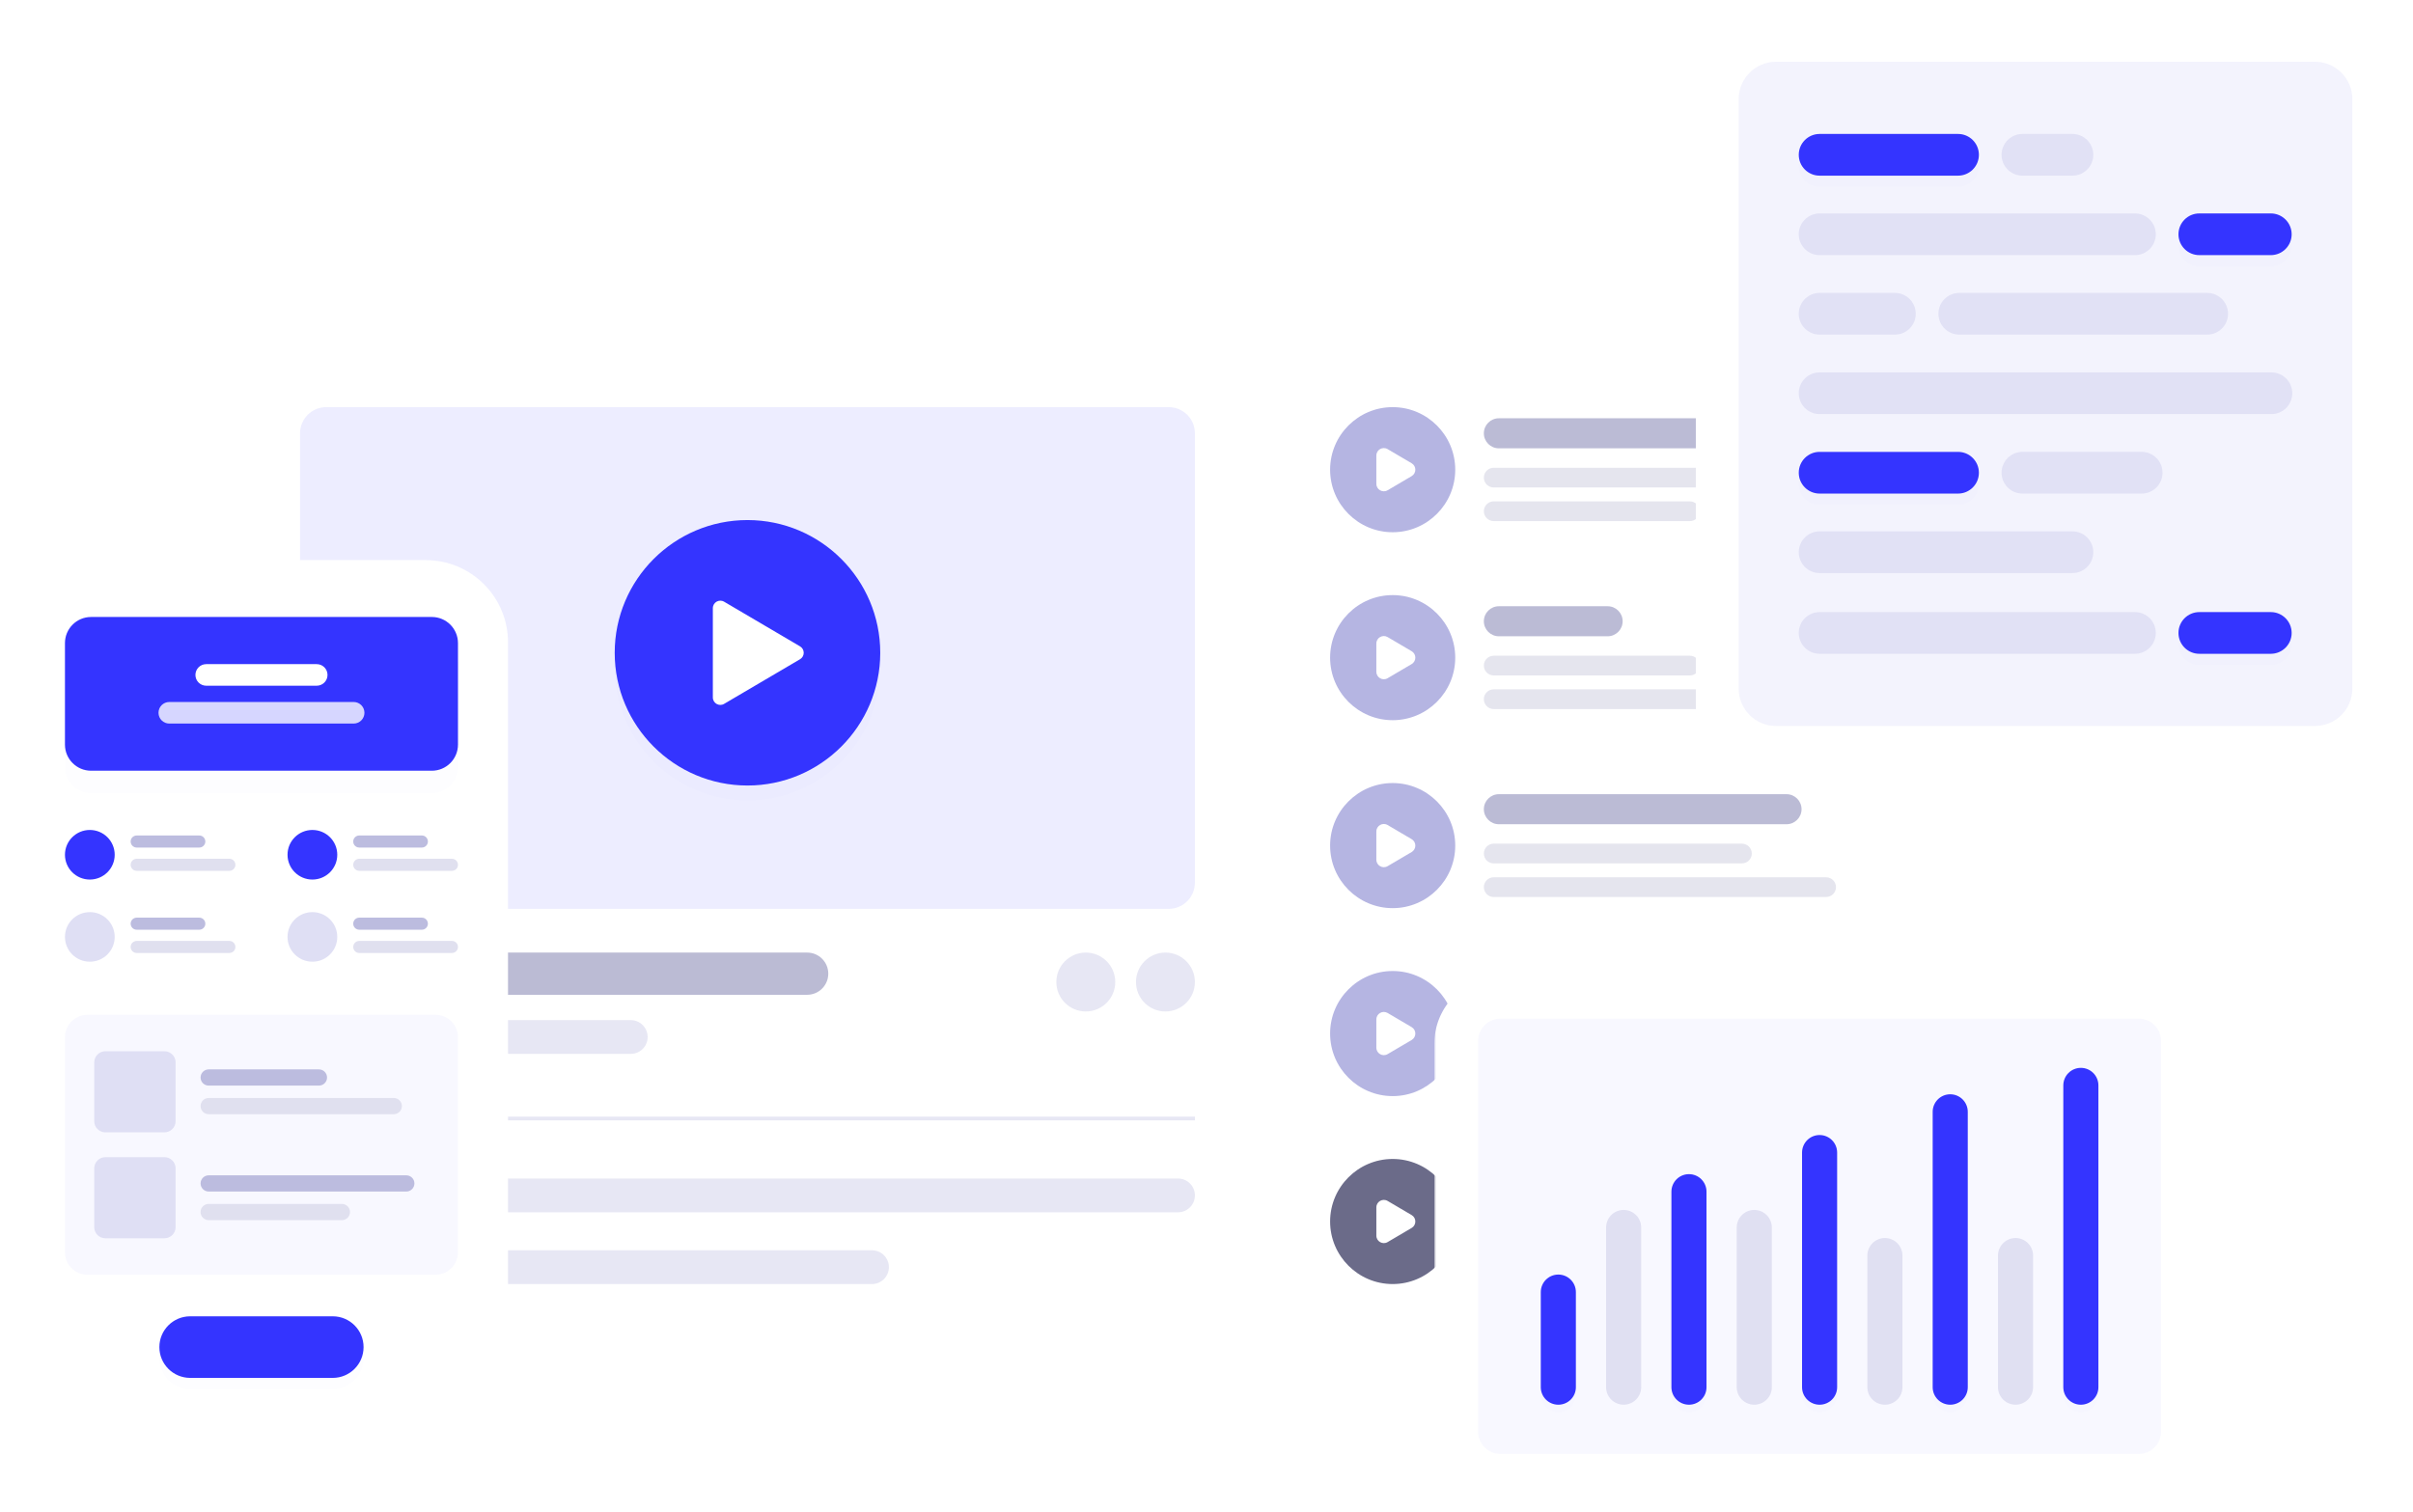 <svg width="646" height="405" viewBox="0 0 646 405" fill="none" xmlns="http://www.w3.org/2000/svg">
<g clip-path="url(#clip0_70_126)" filter="url(#filter0_d_70_126)">
<path d="M504.031 68.593H67.82C55.118 68.593 44.82 78.89 44.82 91.593V353.308C44.82 366.01 55.118 376.308 67.82 376.308H504.031C516.734 376.308 527.031 366.01 527.031 353.308V91.593C527.031 78.89 516.734 68.593 504.031 68.593Z" fill="white"/>
<path d="M372.841 105.032C363.605 105.032 356.092 112.546 356.092 121.782C356.092 131.018 363.605 138.532 372.841 138.532C382.078 138.532 389.591 131.018 389.591 121.782C389.591 112.546 382.078 105.032 372.841 105.032ZM371.486 127.291C370.153 128.076 368.472 127.114 368.472 125.568V117.996C368.472 116.449 370.153 115.488 371.486 116.272L377.922 120.058C379.236 120.831 379.236 122.733 377.922 123.506L371.486 127.291Z" fill="#B5B5E2"/>
<path d="M459.286 108.015H401.274C399.052 108.015 397.251 109.816 397.251 112.038C397.251 114.259 399.052 116.061 401.274 116.061H459.286C461.507 116.061 463.308 114.259 463.308 112.038C463.308 109.816 461.507 108.015 459.286 108.015Z" fill="#BBBBD5"/>
<path d="M488.877 121.266H399.891C398.433 121.266 397.251 122.448 397.251 123.906C397.251 125.364 398.433 126.546 399.891 126.546H488.877C490.336 126.546 491.518 125.364 491.518 123.906C491.518 122.448 490.336 121.266 488.877 121.266Z" fill="#E5E5EE"/>
<path d="M452.407 130.267H399.891C398.433 130.267 397.251 131.449 397.251 132.907C397.251 134.365 398.433 135.547 399.891 135.547H452.407C453.865 135.547 455.047 134.365 455.047 132.907C455.047 131.449 453.865 130.267 452.407 130.267Z" fill="#E5E5EE"/>
<path d="M372.841 155.367C363.605 155.367 356.092 162.88 356.092 172.116C356.092 181.353 363.605 188.866 372.841 188.866C382.078 188.866 389.591 181.353 389.591 172.116C389.591 162.88 382.078 155.367 372.841 155.367ZM371.486 177.626C370.153 178.41 368.472 177.449 368.472 175.902V168.331C368.472 166.784 370.153 165.823 371.486 166.607L377.922 170.393C379.236 171.166 379.236 173.067 377.922 173.84L371.486 177.626Z" fill="#B5B5E2"/>
<path d="M430.386 158.35H401.275C399.053 158.35 397.252 160.151 397.252 162.372C397.252 164.594 399.053 166.395 401.275 166.395H430.386C432.608 166.395 434.409 164.594 434.409 162.372C434.409 160.151 432.608 158.35 430.386 158.35Z" fill="#BBBBD5"/>
<path d="M452.408 171.6H399.892C398.434 171.6 397.252 172.782 397.252 174.24C397.252 175.699 398.434 176.881 399.892 176.881H452.408C453.866 176.881 455.048 175.699 455.048 174.24C455.048 172.782 453.866 171.6 452.408 171.6Z" fill="#E5E5EE"/>
<path d="M488.878 180.602H399.892C398.434 180.602 397.252 181.784 397.252 183.242C397.252 184.701 398.434 185.883 399.892 185.883H488.878C490.337 185.883 491.519 184.701 491.519 183.242C491.519 181.784 490.337 180.602 488.878 180.602Z" fill="#E5E5EE"/>
<path d="M372.841 205.7C363.605 205.7 356.092 213.214 356.092 222.45C356.092 231.686 363.605 239.2 372.841 239.2C382.078 239.2 389.591 231.686 389.591 222.45C389.591 213.214 382.078 205.7 372.841 205.7ZM371.486 227.959C370.153 228.744 368.472 227.782 368.472 226.236V218.664C368.472 217.117 370.153 216.156 371.486 216.94L377.922 220.726C379.236 221.499 379.236 223.4 377.922 224.174L371.486 227.959Z" fill="#B5B5E2"/>
<path d="M478.28 208.684H401.275C399.053 208.684 397.252 210.485 397.252 212.707C397.252 214.928 399.053 216.729 401.275 216.729H478.28C480.501 216.729 482.303 214.928 482.303 212.707C482.303 210.485 480.501 208.684 478.28 208.684Z" fill="#BBBBD5"/>
<path d="M466.348 221.933H399.892C398.434 221.933 397.252 223.115 397.252 224.573C397.252 226.032 398.434 227.214 399.892 227.214H466.348C467.806 227.214 468.989 226.032 468.989 224.573C468.989 223.115 467.806 221.933 466.348 221.933Z" fill="#E5E5EE"/>
<path d="M488.878 230.937H399.892C398.434 230.937 397.252 232.119 397.252 233.577C397.252 235.036 398.434 236.218 399.892 236.218H488.878C490.337 236.218 491.519 235.036 491.519 233.577C491.519 232.119 490.337 230.937 488.878 230.937Z" fill="#E5E5EE"/>
<path d="M372.841 256.035C363.605 256.035 356.092 263.548 356.092 272.785C356.092 282.021 363.605 289.535 372.841 289.535C382.078 289.535 389.591 282.021 389.591 272.785C389.591 263.548 382.078 256.035 372.841 256.035ZM371.486 278.294C370.153 279.079 368.472 278.117 368.472 276.57V268.999C368.472 267.452 370.153 266.491 371.486 267.275L377.922 271.061C379.236 271.834 379.236 273.735 377.922 274.509L371.486 278.294Z" fill="#B5B5E2"/>
<path d="M430.386 259.019H401.275C399.053 259.019 397.252 260.82 397.252 263.042C397.252 265.263 399.053 267.064 401.275 267.064H430.386C432.608 267.064 434.409 265.263 434.409 263.042C434.409 260.82 432.608 259.019 430.386 259.019Z" fill="#BBBBD5"/>
<path d="M477.872 272.268H399.892C398.434 272.268 397.252 273.45 397.252 274.908C397.252 276.367 398.434 277.549 399.892 277.549H477.872C479.33 277.549 480.512 276.367 480.512 274.908C480.512 273.45 479.33 272.268 477.872 272.268Z" fill="#E5E5EE"/>
<path d="M447.86 281.27H399.892C398.434 281.27 397.252 282.452 397.252 283.91C397.252 285.369 398.434 286.551 399.892 286.551H447.86C449.318 286.551 450.5 285.369 450.5 283.91C450.5 282.452 449.318 281.27 447.86 281.27Z" fill="#E5E5EE"/>
<path d="M372.841 306.37C363.605 306.37 356.092 313.883 356.092 323.119C356.092 332.356 363.605 339.869 372.841 339.869C382.078 339.869 389.591 332.356 389.591 323.119C389.591 313.883 382.078 306.37 372.841 306.37ZM371.486 328.629C370.153 329.413 368.472 328.452 368.472 326.905V319.334C368.472 317.787 370.153 316.826 371.486 317.61L377.922 321.395C379.236 322.169 379.236 324.07 377.922 324.843L371.486 328.629Z" fill="#6B6B89"/>
<path d="M430.386 309.353H401.275C399.053 309.353 397.252 311.154 397.252 313.376C397.252 315.597 399.053 317.398 401.275 317.398H430.386C432.608 317.398 434.409 315.597 434.409 313.376C434.409 311.154 432.608 309.353 430.386 309.353Z" fill="#BBBBD5"/>
<path d="M477.872 322.602H399.892C398.434 322.602 397.252 323.784 397.252 325.242C397.252 326.701 398.434 327.883 399.892 327.883H477.872C479.33 327.883 480.512 326.701 480.512 325.242C480.512 323.784 479.33 322.602 477.872 322.602Z" fill="#E5E5EE"/>
<path d="M447.86 331.604H399.892C398.434 331.604 397.252 332.786 397.252 334.244C397.252 335.703 398.434 336.885 399.892 336.885H447.86C449.318 336.885 450.5 335.703 450.5 334.244C450.5 332.786 449.318 331.604 447.86 331.604Z" fill="#E5E5EE"/>
<path d="M312.894 105.033H87.333C83.467 105.033 80.333 108.167 80.333 112.033V232.386C80.333 236.252 83.467 239.386 87.333 239.386H312.894C316.76 239.386 319.894 236.252 319.894 232.386V112.033C319.894 108.167 316.76 105.033 312.894 105.033Z" fill="#EDEDFF"/>
<g filter="url(#filter1_d_70_126)">
<path d="M200.113 135.273C180.513 135.273 164.569 151.217 164.569 170.817C164.569 190.418 180.513 206.361 200.113 206.361C219.713 206.361 235.657 190.418 235.657 170.817C235.657 151.217 219.713 135.273 200.113 135.273ZM193.855 184.498C192.522 185.283 190.841 184.321 190.841 182.774V158.86C190.841 157.313 192.522 156.352 193.855 157.136L214.182 169.094C215.497 169.867 215.497 171.768 214.182 172.541L193.855 184.498Z" fill="#3434FF" fill-opacity="0.01"/>
</g>
<path d="M200.53 191.96C212.256 191.96 221.762 182.454 221.762 170.728C221.762 159.002 212.256 149.496 200.53 149.496C188.804 149.496 179.298 159.002 179.298 170.728C179.298 182.454 188.804 191.96 200.53 191.96Z" fill="white"/>
<path d="M200.113 135.273C180.513 135.273 164.569 151.217 164.569 170.817C164.569 190.418 180.513 206.361 200.113 206.361C219.713 206.361 235.657 190.418 235.657 170.817C235.657 151.217 219.713 135.273 200.113 135.273ZM193.855 184.498C192.522 185.283 190.841 184.321 190.841 182.774V158.86C190.841 157.313 192.522 156.352 193.855 157.136L214.182 169.094C215.497 169.867 215.497 171.768 214.182 172.541L193.855 184.498Z" fill="#3434FF"/>
<path d="M216.091 251.098H85.985C82.863 251.098 80.332 253.629 80.332 256.751C80.332 259.873 82.863 262.404 85.985 262.404H216.091C219.213 262.404 221.744 259.873 221.744 256.751C221.744 253.629 219.213 251.098 216.091 251.098Z" fill="#BBBBD4"/>
<path d="M315.371 311.606H84.854C82.357 311.606 80.332 313.631 80.332 316.128C80.332 318.626 82.357 320.65 84.854 320.65H315.371C317.868 320.65 319.893 318.626 319.893 316.128C319.893 313.631 317.868 311.606 315.371 311.606Z" fill="#E7E7F4"/>
<path d="M168.863 269.187H84.854C82.357 269.187 80.332 271.212 80.332 273.709C80.332 276.207 82.357 278.231 84.854 278.231H168.863C171.36 278.231 173.385 276.207 173.385 273.709C173.385 271.212 171.36 269.187 168.863 269.187Z" fill="#E7E7F4"/>
<path d="M233.447 330.825H84.854C82.357 330.825 80.332 332.85 80.332 335.347C80.332 337.845 82.357 339.869 84.854 339.869H233.447C235.944 339.869 237.969 337.845 237.969 335.347C237.969 332.85 235.944 330.825 233.447 330.825Z" fill="#E7E7F4"/>
<path d="M290.687 266.87C295.042 266.87 298.573 263.339 298.573 258.984C298.573 254.629 295.042 251.098 290.687 251.098C286.332 251.098 282.801 254.629 282.801 258.984C282.801 263.339 286.332 266.87 290.687 266.87Z" fill="#E7E7F4"/>
<path d="M312.007 266.87C316.362 266.87 319.893 263.339 319.893 258.984C319.893 254.629 316.362 251.098 312.007 251.098C307.652 251.098 304.121 254.629 304.121 258.984C304.121 263.339 307.652 266.87 312.007 266.87Z" fill="#E7E7F4"/>
<path d="M80.332 295.534H319.893" stroke="#E7E7F4"/>
</g>
<g clip-path="url(#clip1_70_126)" filter="url(#filter2_d_70_126)">
<path d="M114 146H26C13.85 146 4 155.85 4 168V358.226C4 370.376 13.85 380.226 26 380.226H114C126.15 380.226 136 370.376 136 358.226V168C136 155.85 126.15 146 114 146Z" fill="white"/>
<g filter="url(#filter3_d_70_126)">
<path d="M89.089 348.508H50.912C46.358 348.508 42.667 352.199 42.667 356.753C42.667 361.307 46.358 364.998 50.912 364.998H89.089C93.642 364.998 97.334 361.307 97.334 356.753C97.334 352.199 93.642 348.508 89.089 348.508Z" fill="#3434FF" fill-opacity="0.01"/>
</g>
<path d="M89.089 348.508H50.912C46.358 348.508 42.667 352.199 42.667 356.753C42.667 361.307 46.358 364.998 50.912 364.998H89.089C93.642 364.998 97.334 361.307 97.334 356.753C97.334 352.199 93.642 348.508 89.089 348.508Z" fill="#3434FF"/>
<g filter="url(#filter4_d_70_126)">
<path d="M115.609 161.227H24.39C20.524 161.227 17.39 164.361 17.39 168.227V195.401C17.39 199.267 20.524 202.401 24.39 202.401H115.609C119.475 202.401 122.609 199.267 122.609 195.401V168.227C122.609 164.361 119.475 161.227 115.609 161.227Z" fill="#3434FF" fill-opacity="0.01"/>
</g>
<path d="M115.609 161.227H24.39C20.524 161.227 17.39 164.361 17.39 168.227V195.401C17.39 199.267 20.524 202.401 24.39 202.401H115.609C119.475 202.401 122.609 199.267 122.609 195.401V168.227C122.609 164.361 119.475 161.227 115.609 161.227Z" fill="#3434FF"/>
<path d="M94.679 183.993H45.32C43.725 183.993 42.432 185.287 42.432 186.882C42.432 188.477 43.725 189.771 45.32 189.771H94.679C96.274 189.771 97.568 188.477 97.568 186.882C97.568 185.287 96.274 183.993 94.679 183.993Z" fill="#D6D6FF"/>
<path d="M84.793 173.856H55.207C53.612 173.856 52.318 175.15 52.318 176.745C52.318 178.34 53.612 179.634 55.207 179.634H84.793C86.388 179.634 87.681 178.34 87.681 176.745C87.681 175.15 86.388 173.856 84.793 173.856Z" fill="white"/>
<path d="M116.609 267.773H23.39C20.076 267.773 17.39 270.459 17.39 273.773V331.36C17.39 334.673 20.076 337.36 23.39 337.36H116.609C119.922 337.36 122.609 334.673 122.609 331.36V273.773C122.609 270.459 119.922 267.773 116.609 267.773Z" fill="#F8F8FF"/>
<path d="M85.385 282.384H55.867C54.669 282.384 53.697 283.355 53.697 284.553C53.697 285.752 54.669 286.723 55.867 286.723H85.385C86.583 286.723 87.555 285.752 87.555 284.553C87.555 283.355 86.583 282.384 85.385 282.384Z" fill="#BCBCDF"/>
<path d="M105.424 290.043H55.867C54.669 290.043 53.697 291.014 53.697 292.212C53.697 293.411 54.669 294.382 55.867 294.382H105.424C106.622 294.382 107.594 293.411 107.594 292.212C107.594 291.014 106.622 290.043 105.424 290.043Z" fill="#E0E0EF"/>
<path d="M108.776 310.752H55.867C54.669 310.752 53.697 311.723 53.697 312.921C53.697 314.12 54.669 315.091 55.867 315.091H108.776C109.974 315.091 110.946 314.12 110.946 312.921C110.946 311.723 109.974 310.752 108.776 310.752Z" fill="#BCBCDF"/>
<path d="M91.534 318.412H55.867C54.669 318.412 53.697 319.383 53.697 320.581C53.697 321.78 54.669 322.751 55.867 322.751H91.534C92.732 322.751 93.703 321.78 93.703 320.581C93.703 319.383 92.732 318.412 91.534 318.412Z" fill="#E0E0EF"/>
<path d="M44.015 277.52H28.226C26.569 277.52 25.226 278.863 25.226 280.52V296.247C25.226 297.904 26.569 299.247 28.226 299.247H44.015C45.672 299.247 47.015 297.904 47.015 296.247V280.52C47.015 278.863 45.672 277.52 44.015 277.52Z" fill="#DFDFF4"/>
<path d="M44.015 305.888H28.226C26.569 305.888 25.226 307.231 25.226 308.888V324.615C25.226 326.272 26.569 327.615 28.226 327.615H44.015C45.672 327.615 47.015 326.272 47.015 324.615V308.888C47.015 307.231 45.672 305.888 44.015 305.888Z" fill="#DFDFF4"/>
<path d="M24.049 231.544C27.727 231.544 30.708 228.571 30.708 224.903C30.708 221.235 27.727 218.262 24.049 218.262C20.371 218.262 17.39 221.235 17.39 224.903C17.39 228.571 20.371 231.544 24.049 231.544Z" fill="#3434FF"/>
<path d="M83.635 231.544C87.313 231.544 90.294 228.571 90.294 224.903C90.294 221.235 87.313 218.262 83.635 218.262C79.957 218.262 76.976 221.235 76.976 224.903C76.976 228.571 79.957 231.544 83.635 231.544Z" fill="#3434FF"/>
<path d="M24.049 253.546C27.727 253.546 30.708 250.573 30.708 246.905C30.708 243.237 27.727 240.264 24.049 240.264C20.371 240.264 17.39 243.237 17.39 246.905C17.39 250.573 20.371 253.546 24.049 253.546Z" fill="#DFDFF4"/>
<path d="M83.635 253.546C87.313 253.546 90.294 250.573 90.294 246.905C90.294 243.237 87.313 240.264 83.635 240.264C79.957 240.264 76.976 243.237 76.976 246.905C76.976 250.573 79.957 253.546 83.635 253.546Z" fill="#DFDFF4"/>
<path d="M53.355 219.742H36.594C35.702 219.742 34.978 220.466 34.978 221.358C34.978 222.25 35.702 222.974 36.594 222.974H53.355C54.247 222.974 54.971 222.25 54.971 221.358C54.971 220.466 54.247 219.742 53.355 219.742Z" fill="#BCBCDF"/>
<path d="M112.94 219.742H96.179C95.287 219.742 94.564 220.466 94.564 221.358C94.564 222.25 95.287 222.974 96.179 222.974H112.94C113.832 222.974 114.555 222.25 114.555 221.358C114.555 220.466 113.832 219.742 112.94 219.742Z" fill="#BCBCDF"/>
<path d="M53.355 241.745H36.594C35.702 241.745 34.978 242.469 34.978 243.361C34.978 244.253 35.702 244.977 36.594 244.977H53.355C54.247 244.977 54.971 244.253 54.971 243.361C54.971 242.469 54.247 241.745 53.355 241.745Z" fill="#BCBCDF"/>
<path d="M112.94 241.745H96.179C95.287 241.745 94.564 242.469 94.564 243.361C94.564 244.253 95.287 244.977 96.179 244.977H112.94C113.832 244.977 114.555 244.253 114.555 243.361C114.555 242.469 113.832 241.745 112.94 241.745Z" fill="#BCBCDF"/>
<path d="M61.408 225.975H36.594C35.702 225.975 34.978 226.698 34.978 227.59C34.978 228.483 35.702 229.206 36.594 229.206H61.408C62.3 229.206 63.023 228.483 63.023 227.59C63.023 226.698 62.3 225.975 61.408 225.975Z" fill="#E0E0EF"/>
<path d="M120.993 225.975H96.179C95.287 225.975 94.564 226.698 94.564 227.59C94.564 228.483 95.287 229.206 96.179 229.206H120.993C121.885 229.206 122.608 228.483 122.608 227.59C122.608 226.698 121.885 225.975 120.993 225.975Z" fill="#E0E0EF"/>
<path d="M61.408 247.977H36.594C35.702 247.977 34.978 248.7 34.978 249.593C34.978 250.485 35.702 251.209 36.594 251.209H61.408C62.3 251.209 63.023 250.485 63.023 249.593C63.023 248.7 62.3 247.977 61.408 247.977Z" fill="#E0E0EF"/>
<path d="M120.993 247.977H96.179C95.287 247.977 94.564 248.7 94.564 249.593C94.564 250.485 95.287 251.209 96.179 251.209H120.993C121.885 251.209 122.608 250.485 122.608 249.593C122.608 248.7 121.885 247.977 120.993 247.977Z" fill="#E0E0EF"/>
</g>
<g clip-path="url(#clip2_70_126)" filter="url(#filter5_d_70_126)">
<path d="M623.238 0H472C462.059 0 454 8.059 454 18V184.958C454 194.899 462.059 202.958 472 202.958H623.238C633.179 202.958 641.238 194.899 641.238 184.958V18C641.238 8.059 633.179 0 623.238 0Z" fill="white"/>
<path d="M619.762 12.539H475.476C469.953 12.539 465.476 17.016 465.476 22.539V180.419C465.476 185.942 469.953 190.419 475.476 190.419H619.762C625.284 190.419 629.762 185.942 629.762 180.419V22.539C629.762 17.016 625.284 12.539 619.762 12.539Z" fill="#F3F3FD"/>
<path d="M554.825 31.872H541.437C538.354 31.872 535.854 34.372 535.854 37.456C535.854 40.54 538.354 43.04 541.437 43.04H554.825C557.909 43.04 560.409 40.54 560.409 37.456C560.409 34.372 557.909 31.872 554.825 31.872Z" fill="#E1E1F5"/>
<path d="M573.358 117.012H541.437C538.354 117.012 535.854 119.512 535.854 122.596C535.854 125.68 538.354 128.18 541.437 128.18H573.358C576.442 128.18 578.942 125.68 578.942 122.596C578.942 119.512 576.442 117.012 573.358 117.012Z" fill="#E1E1F5"/>
<path d="M571.558 53.157H487.141C484.057 53.157 481.557 55.657 481.557 58.741C481.557 61.825 484.057 64.325 487.141 64.325H571.558C574.642 64.325 577.142 61.825 577.142 58.741C577.142 55.657 574.642 53.157 571.558 53.157Z" fill="#E1E1F5"/>
<path d="M571.558 159.917H487.141C484.057 159.917 481.557 162.417 481.557 165.501C481.557 168.585 484.057 171.085 487.141 171.085H571.558C574.642 171.085 577.142 168.585 577.142 165.501C577.142 162.417 574.642 159.917 571.558 159.917Z" fill="#E1E1F5"/>
<path d="M554.825 138.297H487.141C484.057 138.297 481.557 140.797 481.557 143.881C481.557 146.965 484.057 149.465 487.141 149.465H554.825C557.909 149.465 560.409 146.965 560.409 143.881C560.409 140.797 557.909 138.297 554.825 138.297Z" fill="#E1E1F5"/>
<path d="M507.296 74.442H487.141C484.057 74.442 481.557 76.942 481.557 80.026C481.557 83.11 484.057 85.61 487.141 85.61H507.296C510.379 85.61 512.879 83.11 512.879 80.026C512.879 76.942 510.379 74.442 507.296 74.442Z" fill="#E1E1F5"/>
<path d="M590.9 74.442H524.533C521.449 74.442 518.949 76.942 518.949 80.026C518.949 83.11 521.449 85.61 524.533 85.61H590.9C593.984 85.61 596.484 83.11 596.484 80.026C596.484 76.942 593.984 74.442 590.9 74.442Z" fill="#E1E1F5"/>
<path d="M608.096 95.727H487.141C484.057 95.727 481.557 98.227 481.557 101.311C481.557 104.395 484.057 106.895 487.141 106.895H608.096C611.18 106.895 613.68 104.395 613.68 101.311C613.68 98.227 611.18 95.727 608.096 95.727Z" fill="#E1E1F5"/>
<g filter="url(#filter6_d_70_126)">
<path d="M524.199 31.872H487.141C484.057 31.872 481.557 34.372 481.557 37.456C481.557 40.54 484.057 43.04 487.141 43.04H524.199C527.283 43.04 529.783 40.54 529.783 37.456C529.783 34.372 527.283 31.872 524.199 31.872Z" fill="#3434FF" fill-opacity="0.01"/>
</g>
<path d="M524.199 31.872H487.141C484.057 31.872 481.557 34.372 481.557 37.456C481.557 40.54 484.057 43.04 487.141 43.04H524.199C527.283 43.04 529.783 40.54 529.783 37.456C529.783 34.372 527.283 31.872 524.199 31.872Z" fill="#3434FF"/>
<g filter="url(#filter7_d_70_126)">
<path d="M524.199 117.012H487.141C484.057 117.012 481.557 119.512 481.557 122.596C481.557 125.68 484.057 128.18 487.141 128.18H524.199C527.283 128.18 529.783 125.68 529.783 122.596C529.783 119.512 527.283 117.012 524.199 117.012Z" fill="#3434FF" fill-opacity="0.01"/>
</g>
<path d="M524.199 117.012H487.141C484.057 117.012 481.557 119.512 481.557 122.596C481.557 125.68 484.057 128.18 487.141 128.18H524.199C527.283 128.18 529.783 125.68 529.783 122.596C529.783 119.512 527.283 117.012 524.199 117.012Z" fill="#3434FF"/>
<g filter="url(#filter8_d_70_126)">
<path d="M607.93 53.157H588.796C585.712 53.157 583.212 55.657 583.212 58.741C583.212 61.824 585.712 64.324 588.796 64.324H607.93C611.014 64.324 613.514 61.824 613.514 58.741C613.514 55.657 611.014 53.157 607.93 53.157Z" fill="#3434FF" fill-opacity="0.01"/>
</g>
<path d="M607.93 53.157H588.796C585.712 53.157 583.212 55.657 583.212 58.741C583.212 61.824 585.712 64.324 588.796 64.324H607.93C611.014 64.324 613.514 61.824 613.514 58.741C613.514 55.657 611.014 53.157 607.93 53.157Z" fill="#3434FF"/>
<g filter="url(#filter9_d_70_126)">
<path d="M607.93 159.917H588.796C585.712 159.917 583.212 162.417 583.212 165.501C583.212 168.585 585.712 171.085 588.796 171.085H607.93C611.014 171.085 613.514 168.585 613.514 165.501C613.514 162.417 611.014 159.917 607.93 159.917Z" fill="#3434FF" fill-opacity="0.01"/>
</g>
<path d="M607.93 159.917H588.796C585.712 159.917 583.212 162.417 583.212 165.501C583.212 168.585 585.712 171.085 588.796 171.085H607.93C611.014 171.085 613.514 168.585 613.514 165.501C613.514 162.417 611.014 159.917 607.93 159.917Z" fill="#3434FF"/>
</g>
<g filter="url(#filter10_d_70_126)">
<mask id="mask0_70_126" style="mask-type:luminance" maskUnits="userSpaceOnUse" x="384" y="257" width="207" height="141">
<path d="M591 257.5H384V397.5H591V257.5Z" fill="white"/>
</mask>
<g mask="url(#mask0_70_126)">
<path d="M572.27 257.5H402C392.059 257.5 384 265.559 384 275.5V378.657C384 388.598 392.059 396.657 402 396.657H572.27C582.211 396.657 590.27 388.598 590.27 378.657V275.5C590.27 265.559 582.211 257.5 572.27 257.5Z" fill="white"/>
<path d="M572.558 268.789H401.713C398.399 268.789 395.713 271.475 395.713 274.789V379.368C395.713 382.682 398.399 385.368 401.713 385.368H572.558C575.872 385.368 578.558 382.682 578.558 379.368V274.789C578.558 271.475 575.872 268.789 572.558 268.789Z" fill="#F8F8FF"/>
<path d="M439.373 324.717C439.373 322.124 437.27 320.021 434.677 320.021C432.083 320.021 429.98 322.124 429.98 324.717V367.487C429.98 370.081 432.083 372.183 434.677 372.183C437.27 372.183 439.373 370.081 439.373 367.487V324.717Z" fill="#E0E0F2"/>
<path d="M474.346 324.717C474.346 322.124 472.243 320.021 469.649 320.021C467.056 320.021 464.953 322.124 464.953 324.717V367.487C464.953 370.081 467.056 372.183 469.649 372.183C472.243 372.183 474.346 370.081 474.346 367.487V324.717Z" fill="#E0E0F2"/>
<path d="M509.317 332.241C509.317 329.648 507.215 327.545 504.621 327.545C502.028 327.545 499.925 329.648 499.925 332.241V367.488C499.925 370.081 502.028 372.184 504.621 372.184C507.215 372.184 509.317 370.081 509.317 367.488V332.241Z" fill="#E0E0F2"/>
<path d="M544.289 332.241C544.289 329.647 542.187 327.544 539.593 327.544C537 327.544 534.897 329.647 534.897 332.241V367.487C534.897 370.081 537 372.183 539.593 372.183C542.187 372.183 544.289 370.081 544.289 367.487V332.241Z" fill="#E0E0F2"/>
<g filter="url(#filter11_d_70_126)">
<path d="M421.887 342.022C421.887 339.429 419.784 337.326 417.19 337.326C414.597 337.326 412.494 339.429 412.494 342.022V367.489C412.494 370.082 414.597 372.185 417.19 372.185C419.784 372.185 421.887 370.082 421.887 367.489V342.022Z" fill="#3434FF" fill-opacity="0.01"/>
<path d="M456.859 315.131C456.859 312.537 454.757 310.435 452.163 310.435C449.569 310.435 447.467 312.537 447.467 315.131V367.487C447.467 370.081 449.569 372.183 452.163 372.183C454.757 372.183 456.859 370.081 456.859 367.487V315.131Z" fill="#3434FF" fill-opacity="0.01"/>
<path d="M491.831 304.655C491.831 302.062 489.728 299.959 487.135 299.959C484.541 299.959 482.438 302.062 482.438 304.655V367.488C482.438 370.081 484.541 372.184 487.135 372.184C489.728 372.184 491.831 370.081 491.831 367.488V304.655Z" fill="#3434FF" fill-opacity="0.01"/>
<path d="M526.804 293.744C526.804 291.15 524.701 289.048 522.107 289.048C519.514 289.048 517.411 291.15 517.411 293.744V367.488C517.411 370.082 519.514 372.184 522.107 372.184C524.701 372.184 526.804 370.082 526.804 367.488V293.744Z" fill="#3434FF" fill-opacity="0.01"/>
<path d="M561.777 286.668C561.777 284.074 559.674 281.972 557.08 281.972C554.487 281.972 552.384 284.074 552.384 286.668V367.488C552.384 370.082 554.487 372.184 557.08 372.184C559.674 372.184 561.777 370.082 561.777 367.488V286.668Z" fill="#3434FF" fill-opacity="0.01"/>
</g>
<path d="M421.887 342.022C421.887 339.429 419.784 337.326 417.19 337.326C414.597 337.326 412.494 339.429 412.494 342.022V367.489C412.494 370.082 414.597 372.185 417.19 372.185C419.784 372.185 421.887 370.082 421.887 367.489V342.022Z" fill="#3434FF"/>
<path d="M456.859 315.131C456.859 312.537 454.757 310.435 452.163 310.435C449.569 310.435 447.467 312.537 447.467 315.131V367.487C447.467 370.081 449.569 372.183 452.163 372.183C454.757 372.183 456.859 370.081 456.859 367.487V315.131Z" fill="#3434FF"/>
<path d="M491.831 304.655C491.831 302.062 489.728 299.959 487.135 299.959C484.541 299.959 482.438 302.062 482.438 304.655V367.488C482.438 370.081 484.541 372.184 487.135 372.184C489.728 372.184 491.831 370.081 491.831 367.488V304.655Z" fill="#3434FF"/>
<path d="M526.804 293.744C526.804 291.151 524.701 289.048 522.107 289.048C519.514 289.048 517.411 291.151 517.411 293.744V367.488C517.411 370.082 519.514 372.184 522.107 372.184C524.701 372.184 526.804 370.082 526.804 367.488V293.744Z" fill="#3434FF"/>
<path d="M561.777 286.668C561.777 284.074 559.674 281.972 557.08 281.972C554.487 281.972 552.384 284.074 552.384 286.668V367.488C552.384 370.082 554.487 372.184 557.08 372.184C559.674 372.184 561.777 370.082 561.777 367.488V286.668Z" fill="#3434FF"/>
</g>
</g>
<defs>
<filter id="filter0_d_70_126" x="40" y="68" width="492" height="317" filterUnits="userSpaceOnUse" color-interpolation-filters="sRGB">
<feFlood flood-opacity="0" result="BackgroundImageFix"/>
<feColorMatrix in="SourceAlpha" type="matrix" values="0 0 0 0 0 0 0 0 0 0 0 0 0 0 0 0 0 0 127 0" result="hardAlpha"/>
<feOffset dy="4"/>
<feGaussianBlur stdDeviation="2"/>
<feComposite in2="hardAlpha" operator="out"/>
<feColorMatrix type="matrix" values="0 0 0 0 0 0 0 0 0 0 0 0 0 0 0 0 0 0 0.25 0"/>
<feBlend mode="normal" in2="BackgroundImageFix" result="effect1_dropShadow_70_126"/>
<feBlend mode="normal" in="SourceGraphic" in2="effect1_dropShadow_70_126" result="shape"/>
</filter>
<filter id="filter1_d_70_126" x="140.569" y="115.273" width="119.088" height="119.088" filterUnits="userSpaceOnUse" color-interpolation-filters="sRGB">
<feFlood flood-opacity="0" result="BackgroundImageFix"/>
<feColorMatrix in="SourceAlpha" type="matrix" values="0 0 0 0 0 0 0 0 0 0 0 0 0 0 0 0 0 0 127 0" result="hardAlpha"/>
<feOffset dy="4"/>
<feGaussianBlur stdDeviation="12"/>
<feColorMatrix type="matrix" values="0 0 0 0 0.204 0 0 0 0 0.204 0 0 0 0 1 0 0 0 0.54 0"/>
<feBlend mode="normal" in2="BackgroundImageFix" result="effect1_dropShadow_70_126"/>
<feBlend mode="normal" in="SourceGraphic" in2="effect1_dropShadow_70_126" result="shape"/>
</filter>
<filter id="filter2_d_70_126" x="0" y="146" width="140" height="243" filterUnits="userSpaceOnUse" color-interpolation-filters="sRGB">
<feFlood flood-opacity="0" result="BackgroundImageFix"/>
<feColorMatrix in="SourceAlpha" type="matrix" values="0 0 0 0 0 0 0 0 0 0 0 0 0 0 0 0 0 0 127 0" result="hardAlpha"/>
<feOffset dy="4"/>
<feGaussianBlur stdDeviation="2"/>
<feComposite in2="hardAlpha" operator="out"/>
<feColorMatrix type="matrix" values="0 0 0 0 0 0 0 0 0 0 0 0 0 0 0 0 0 0 0.25 0"/>
<feBlend mode="normal" in2="BackgroundImageFix" result="effect1_dropShadow_70_126"/>
<feBlend mode="normal" in="SourceGraphic" in2="effect1_dropShadow_70_126" result="shape"/>
</filter>
<filter id="filter3_d_70_126" x="36.667" y="345.508" width="66.667" height="28.49" filterUnits="userSpaceOnUse" color-interpolation-filters="sRGB">
<feFlood flood-opacity="0" result="BackgroundImageFix"/>
<feColorMatrix in="SourceAlpha" type="matrix" values="0 0 0 0 0 0 0 0 0 0 0 0 0 0 0 0 0 0 127 0" result="hardAlpha"/>
<feOffset dy="3"/>
<feGaussianBlur stdDeviation="3"/>
<feColorMatrix type="matrix" values="0 0 0 0 0.204 0 0 0 0 0.204 0 0 0 0 1 0 0 0 0.32 0"/>
<feBlend mode="normal" in2="BackgroundImageFix" result="effect1_dropShadow_70_126"/>
<feBlend mode="normal" in="SourceGraphic" in2="effect1_dropShadow_70_126" result="shape"/>
</filter>
<filter id="filter4_d_70_126" x="9.39" y="159.227" width="121.22" height="57.173" filterUnits="userSpaceOnUse" color-interpolation-filters="sRGB">
<feFlood flood-opacity="0" result="BackgroundImageFix"/>
<feColorMatrix in="SourceAlpha" type="matrix" values="0 0 0 0 0 0 0 0 0 0 0 0 0 0 0 0 0 0 127 0" result="hardAlpha"/>
<feOffset dy="6"/>
<feGaussianBlur stdDeviation="4"/>
<feColorMatrix type="matrix" values="0 0 0 0 0.204 0 0 0 0 0.204 0 0 0 0 1 0 0 0 0.1 0"/>
<feBlend mode="normal" in2="BackgroundImageFix" result="effect1_dropShadow_70_126"/>
<feBlend mode="normal" in="SourceGraphic" in2="effect1_dropShadow_70_126" result="shape"/>
</filter>
<filter id="filter5_d_70_126" x="450" y="0" width="196" height="211" filterUnits="userSpaceOnUse" color-interpolation-filters="sRGB">
<feFlood flood-opacity="0" result="BackgroundImageFix"/>
<feColorMatrix in="SourceAlpha" type="matrix" values="0 0 0 0 0 0 0 0 0 0 0 0 0 0 0 0 0 0 127 0" result="hardAlpha"/>
<feOffset dy="4"/>
<feGaussianBlur stdDeviation="2"/>
<feComposite in2="hardAlpha" operator="out"/>
<feColorMatrix type="matrix" values="0 0 0 0 0 0 0 0 0 0 0 0 0 0 0 0 0 0 0.25 0"/>
<feBlend mode="normal" in2="BackgroundImageFix" result="effect1_dropShadow_70_126"/>
<feBlend mode="normal" in="SourceGraphic" in2="effect1_dropShadow_70_126" result="shape"/>
</filter>
<filter id="filter6_d_70_126" x="475.557" y="28.872" width="60.227" height="23.168" filterUnits="userSpaceOnUse" color-interpolation-filters="sRGB">
<feFlood flood-opacity="0" result="BackgroundImageFix"/>
<feColorMatrix in="SourceAlpha" type="matrix" values="0 0 0 0 0 0 0 0 0 0 0 0 0 0 0 0 0 0 127 0" result="hardAlpha"/>
<feOffset dy="3"/>
<feGaussianBlur stdDeviation="3"/>
<feColorMatrix type="matrix" values="0 0 0 0 0.204 0 0 0 0 0.204 0 0 0 0 1 0 0 0 0.32 0"/>
<feBlend mode="normal" in2="BackgroundImageFix" result="effect1_dropShadow_70_126"/>
<feBlend mode="normal" in="SourceGraphic" in2="effect1_dropShadow_70_126" result="shape"/>
</filter>
<filter id="filter7_d_70_126" x="475.557" y="114.012" width="60.227" height="23.168" filterUnits="userSpaceOnUse" color-interpolation-filters="sRGB">
<feFlood flood-opacity="0" result="BackgroundImageFix"/>
<feColorMatrix in="SourceAlpha" type="matrix" values="0 0 0 0 0 0 0 0 0 0 0 0 0 0 0 0 0 0 127 0" result="hardAlpha"/>
<feOffset dy="3"/>
<feGaussianBlur stdDeviation="3"/>
<feColorMatrix type="matrix" values="0 0 0 0 0.204 0 0 0 0 0.204 0 0 0 0 1 0 0 0 0.32 0"/>
<feBlend mode="normal" in2="BackgroundImageFix" result="effect1_dropShadow_70_126"/>
<feBlend mode="normal" in="SourceGraphic" in2="effect1_dropShadow_70_126" result="shape"/>
</filter>
<filter id="filter8_d_70_126" x="577.212" y="50.157" width="42.302" height="23.168" filterUnits="userSpaceOnUse" color-interpolation-filters="sRGB">
<feFlood flood-opacity="0" result="BackgroundImageFix"/>
<feColorMatrix in="SourceAlpha" type="matrix" values="0 0 0 0 0 0 0 0 0 0 0 0 0 0 0 0 0 0 127 0" result="hardAlpha"/>
<feOffset dy="3"/>
<feGaussianBlur stdDeviation="3"/>
<feColorMatrix type="matrix" values="0 0 0 0 0.204 0 0 0 0 0.204 0 0 0 0 1 0 0 0 0.32 0"/>
<feBlend mode="normal" in2="BackgroundImageFix" result="effect1_dropShadow_70_126"/>
<feBlend mode="normal" in="SourceGraphic" in2="effect1_dropShadow_70_126" result="shape"/>
</filter>
<filter id="filter9_d_70_126" x="577.212" y="156.917" width="42.302" height="23.168" filterUnits="userSpaceOnUse" color-interpolation-filters="sRGB">
<feFlood flood-opacity="0" result="BackgroundImageFix"/>
<feColorMatrix in="SourceAlpha" type="matrix" values="0 0 0 0 0 0 0 0 0 0 0 0 0 0 0 0 0 0 127 0" result="hardAlpha"/>
<feOffset dy="3"/>
<feGaussianBlur stdDeviation="3"/>
<feColorMatrix type="matrix" values="0 0 0 0 0.204 0 0 0 0 0.204 0 0 0 0 1 0 0 0 0.32 0"/>
<feBlend mode="normal" in2="BackgroundImageFix" result="effect1_dropShadow_70_126"/>
<feBlend mode="normal" in="SourceGraphic" in2="effect1_dropShadow_70_126" result="shape"/>
</filter>
<filter id="filter10_d_70_126" x="380" y="257" width="215" height="149" filterUnits="userSpaceOnUse" color-interpolation-filters="sRGB">
<feFlood flood-opacity="0" result="BackgroundImageFix"/>
<feColorMatrix in="SourceAlpha" type="matrix" values="0 0 0 0 0 0 0 0 0 0 0 0 0 0 0 0 0 0 127 0" result="hardAlpha"/>
<feOffset dy="4"/>
<feGaussianBlur stdDeviation="2"/>
<feComposite in2="hardAlpha" operator="out"/>
<feColorMatrix type="matrix" values="0 0 0 0 0 0 0 0 0 0 0 0 0 0 0 0 0 0 0.25 0"/>
<feBlend mode="normal" in2="BackgroundImageFix" result="effect1_dropShadow_70_126"/>
<feBlend mode="normal" in="SourceGraphic" in2="effect1_dropShadow_70_126" result="shape"/>
</filter>
<filter id="filter11_d_70_126" x="408.494" y="279.972" width="157.282" height="98.213" filterUnits="userSpaceOnUse" color-interpolation-filters="sRGB">
<feFlood flood-opacity="0" result="BackgroundImageFix"/>
<feColorMatrix in="SourceAlpha" type="matrix" values="0 0 0 0 0 0 0 0 0 0 0 0 0 0 0 0 0 0 127 0" result="hardAlpha"/>
<feOffset dy="2"/>
<feGaussianBlur stdDeviation="2"/>
<feColorMatrix type="matrix" values="0 0 0 0 0.204 0 0 0 0 0.204 0 0 0 0 1 0 0 0 0.35 0"/>
<feBlend mode="normal" in2="BackgroundImageFix" result="effect1_dropShadow_70_126"/>
<feBlend mode="normal" in="SourceGraphic" in2="effect1_dropShadow_70_126" result="shape"/>
</filter>
<clipPath id="clip0_70_126">
<rect width="484" height="309" fill="white" transform="translate(44 68)"/>
</clipPath>
<clipPath id="clip1_70_126">
<rect width="132" height="235" fill="white" transform="translate(4 146)"/>
</clipPath>
<clipPath id="clip2_70_126">
<rect width="188" height="203" fill="white" transform="translate(454)"/>
</clipPath>
</defs>
</svg>
